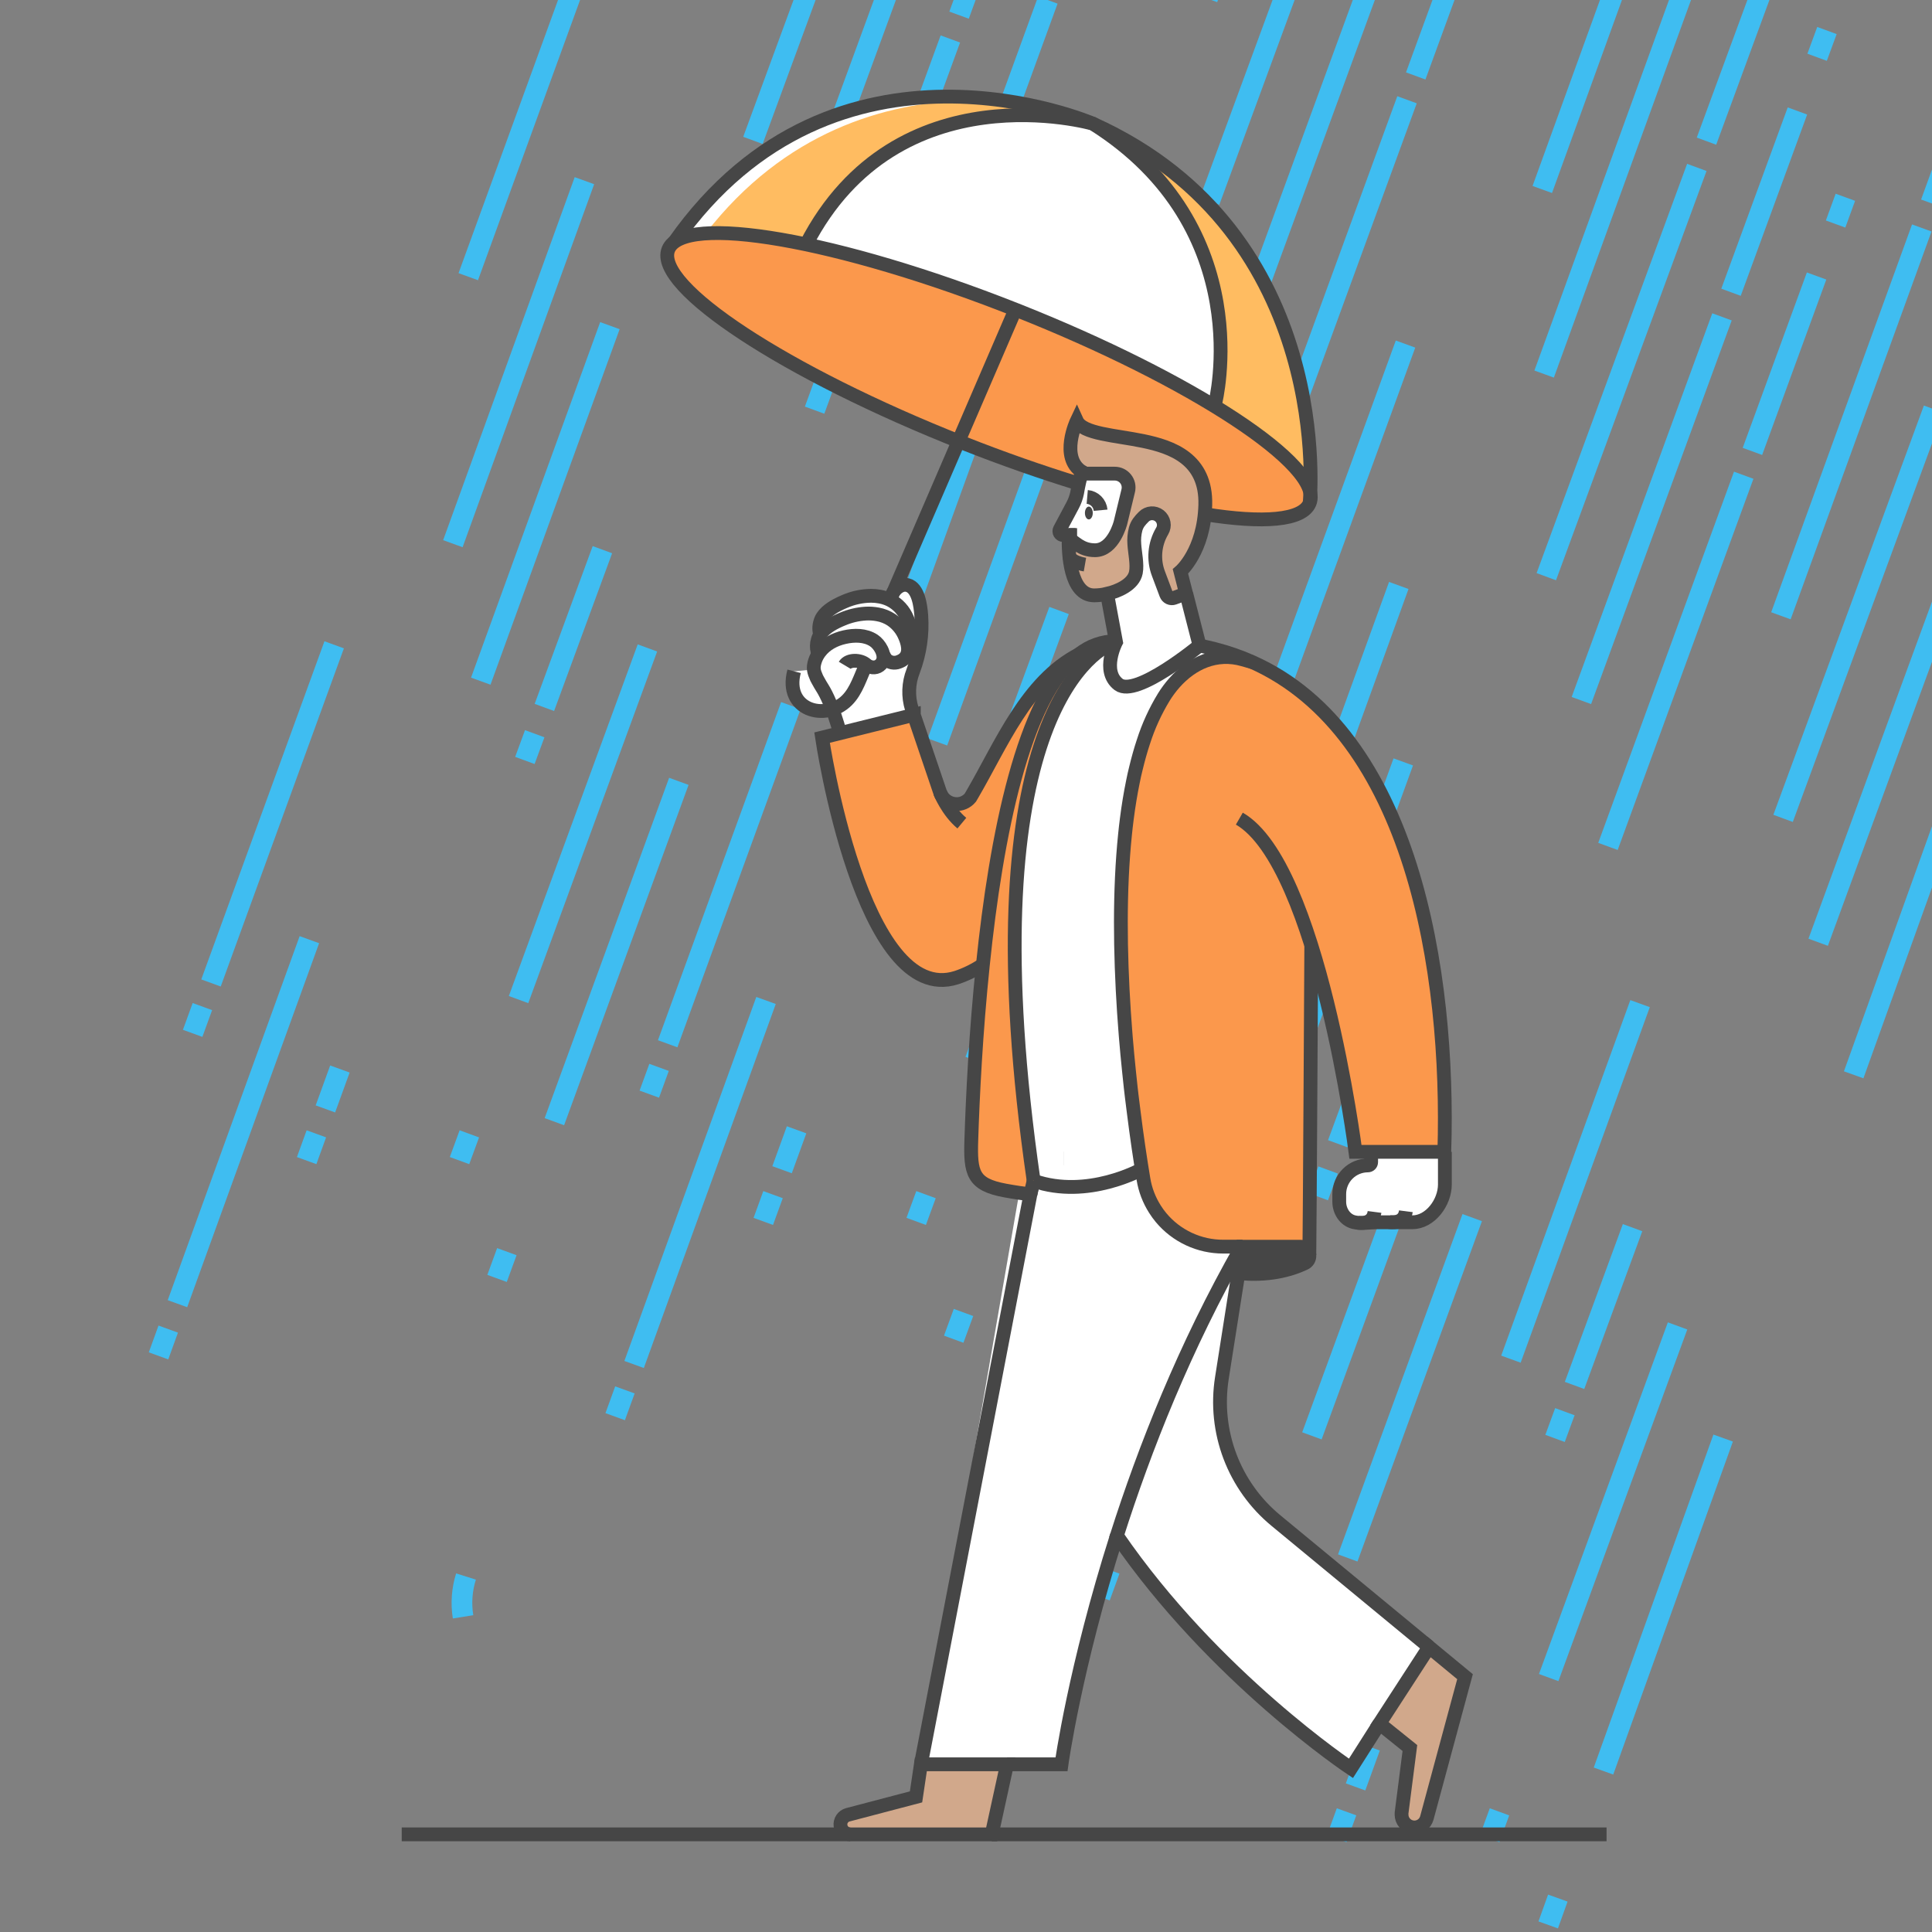 <svg width="140" height="140" viewBox="0 0 140 140" fill="none" xmlns="http://www.w3.org/2000/svg">
<rect x="0" y="0" width="140" height="140" fill="#808080" stroke="none"/>
<g clip-path="url(#clip0)">
<path d="M133.723 14.295L133.014 16.234" stroke="#3FBDF1" stroke-width="1.5" stroke-miterlimit="10"/>
<path d="M131.637 20L126.987 32.711" stroke="#3FBDF1" stroke-width="1.5" stroke-miterlimit="10" stroke-dasharray="26.26 28.64 28.64 26.26"/>
<path d="M126.356 34.437L94.849 120.589" stroke="#3FBDF1" stroke-width="1.5" stroke-miterlimit="10" stroke-dasharray="28.64 28.64 26.26 28.64 28.64 26.26"/>
<path d="M94.218 122.315L93.509 124.254" stroke="#3FBDF1" stroke-width="1.5" stroke-miterlimit="10"/>
<path d="M132.387 2.212L131.675 4.15" stroke="#3FBDF1" stroke-width="1.5" stroke-miterlimit="10"/>
<path d="M130.249 8.042L125.436 21.178" stroke="#3FBDF1" stroke-width="1.5" stroke-miterlimit="10" stroke-dasharray="27.14 29.61 29.61 27.14"/>
<path d="M124.782 22.961L92.154 111.993" stroke="#3FBDF1" stroke-width="1.5" stroke-miterlimit="10" stroke-dasharray="29.61 29.61 27.14 29.61 29.61 27.14"/>
<path d="M91.5 113.778L90.79 115.716" stroke="#3FBDF1" stroke-width="1.5" stroke-miterlimit="10"/>
<path d="M128.811 -3.783L123.658 10.229" stroke="#3FBDF1" stroke-width="1.5" stroke-miterlimit="10" stroke-dasharray="28.96 31.6 31.6 28.96"/>
<path d="M122.958 12.131L96.939 82.879" stroke="#3FBDF1" stroke-width="1.5" stroke-miterlimit="10" stroke-dasharray="31.6 31.6 28.96 31.6 31.6 28.96"/>
<path d="M96.239 84.781L95.526 86.719" stroke="#3FBDF1" stroke-width="1.5" stroke-miterlimit="10"/>
<path d="M122.101 -0.997L81.07 111.972" stroke="#3FBDF1" stroke-width="1.5" stroke-miterlimit="10" stroke-dasharray="29.9 29.9 27.41 29.9 29.9 27.41"/>
<path d="M80.415 113.775L79.71 115.716" stroke="#3FBDF1" stroke-width="1.5" stroke-miterlimit="10"/>
<path d="M143.783 51.563L113.494 135.854" stroke="#3FBDF1" stroke-width="1.5" stroke-miterlimit="10" stroke-dasharray="27.97 27.97 25.64 27.97 27.97 25.64"/>
<path d="M112.886 137.543L112.189 139.486" stroke="#3FBDF1" stroke-width="1.5" stroke-miterlimit="10"/>
<path d="M141.941 40.477L109.312 129.508" stroke="#3FBDF1" stroke-width="1.5" stroke-miterlimit="10" stroke-dasharray="29.61 29.61 27.14 29.61 29.61 27.14"/>
<path d="M108.659 131.292L107.949 133.231" stroke="#3FBDF1" stroke-width="1.5" stroke-miterlimit="10"/>
<path d="M140.116 29.645L114.097 100.394" stroke="#3FBDF1" stroke-width="1.5" stroke-miterlimit="10" stroke-dasharray="31.6 31.6 28.96 31.6 31.6 28.96"/>
<path d="M113.397 102.296L112.685 104.234" stroke="#3FBDF1" stroke-width="1.5" stroke-miterlimit="10"/>
<path d="M144.739 1.434L139.915 14.715" stroke="#3FBDF1" stroke-width="1.5" stroke-miterlimit="10" stroke-dasharray="27.41 29.9 29.9 27.41"/>
<path d="M139.259 16.519L98.23 129.487" stroke="#3FBDF1" stroke-width="1.5" stroke-miterlimit="10" stroke-dasharray="29.9 29.9 27.41 29.9 29.9 27.41"/>
<path d="M97.575 131.291L96.869 133.231" stroke="#3FBDF1" stroke-width="1.5" stroke-miterlimit="10"/>
<path d="M122.158 -14.963L71.87 123.802" stroke="#3FBDF1" stroke-width="1.5" stroke-miterlimit="10" stroke-dasharray="30.52 30.52 27.98 30.52 30.52 27.98"/>
<path d="M71.203 125.643L70.5 127.585" stroke="#3FBDF1" stroke-width="1.5" stroke-miterlimit="10"/>
<path d="M121.282 -28.419L74.302 100.562" stroke="#3FBDF1" stroke-width="1.5" stroke-miterlimit="10" stroke-dasharray="28.39 28.39 26.02 28.39 28.39 26.02"/>
<path d="M73.678 102.273L72.972 104.213" stroke="#3FBDF1" stroke-width="1.5" stroke-miterlimit="10"/>
<path d="M107.237 -7.208L102.589 5.503" stroke="#3FBDF1" stroke-width="1.5" stroke-miterlimit="10" stroke-dasharray="26.26 28.64 28.64 26.26"/>
<path d="M101.958 7.229L70.451 93.38" stroke="#3FBDF1" stroke-width="1.5" stroke-miterlimit="10" stroke-dasharray="28.64 28.64 26.26 28.64 28.64 26.26"/>
<path d="M69.819 95.106L69.11 97.045" stroke="#3FBDF1" stroke-width="1.5" stroke-miterlimit="10"/>
<path d="M100.383 -4.246L67.756 84.785" stroke="#3FBDF1" stroke-width="1.5" stroke-miterlimit="10" stroke-dasharray="29.61 29.61 27.14 29.61 29.61 27.14"/>
<path d="M67.102 86.569L66.391 88.508" stroke="#3FBDF1" stroke-width="1.5" stroke-miterlimit="10"/>
<path d="M98.559 -15.078L72.54 55.669" stroke="#3FBDF1" stroke-width="1.5" stroke-miterlimit="10" stroke-dasharray="31.6 31.6 28.96 31.6 31.6 28.96"/>
<path d="M71.84 57.572L71.127 59.511" stroke="#3FBDF1" stroke-width="1.5" stroke-miterlimit="10"/>
<path d="M97.704 -28.204L56.672 84.763" stroke="#3FBDF1" stroke-width="1.5" stroke-miterlimit="10" stroke-dasharray="29.9 29.9 27.41 29.9 29.9 27.41"/>
<path d="M56.017 86.568L55.311 88.508" stroke="#3FBDF1" stroke-width="1.5" stroke-miterlimit="10"/>
<path d="M96.239 -39.89L45.95 98.876" stroke="#3FBDF1" stroke-width="1.5" stroke-miterlimit="10" stroke-dasharray="30.52 30.52 27.98 30.52 30.52 27.98"/>
<path d="M45.283 100.717L44.579 102.658" stroke="#3FBDF1" stroke-width="1.5" stroke-miterlimit="10"/>
<path d="M95.363 -53.344L48.382 75.635" stroke="#3FBDF1" stroke-width="1.5" stroke-miterlimit="10" stroke-dasharray="28.39 28.39 26.02 28.39 28.39 26.02"/>
<path d="M47.758 77.347L47.051 79.286" stroke="#3FBDF1" stroke-width="1.5" stroke-miterlimit="10"/>
<path d="M74.145 -11.613L69.497 1.098" stroke="#3FBDF1" stroke-width="1.5" stroke-miterlimit="10" stroke-dasharray="26.26 28.64 28.64 26.26"/>
<path d="M68.866 2.824L37.359 88.974" stroke="#3FBDF1" stroke-width="1.5" stroke-miterlimit="10" stroke-dasharray="28.64 28.64 26.26 28.64 28.64 26.26"/>
<path d="M36.728 90.7L36.019 92.639" stroke="#3FBDF1" stroke-width="1.5" stroke-miterlimit="10"/>
<path d="M67.293 -8.652L34.664 80.38" stroke="#3FBDF1" stroke-width="1.5" stroke-miterlimit="10" stroke-dasharray="29.61 29.61 27.14 29.61 29.61 27.14"/>
<path d="M34.01 82.163L33.299 84.102" stroke="#3FBDF1" stroke-width="1.5" stroke-miterlimit="10"/>
<path d="M65.468 -19.484L39.448 51.264" stroke="#3FBDF1" stroke-width="1.5" stroke-miterlimit="10" stroke-dasharray="31.6 31.6 28.96 31.6 31.6 28.96"/>
<path d="M38.748 53.168L38.035 55.105" stroke="#3FBDF1" stroke-width="1.5" stroke-miterlimit="10"/>
<path d="M64.611 -32.61L23.58 80.357" stroke="#3FBDF1" stroke-width="1.5" stroke-miterlimit="10" stroke-dasharray="29.9 29.9 27.41 29.9 29.9 27.41"/>
<path d="M22.925 82.162L22.221 84.102" stroke="#3FBDF1" stroke-width="1.5" stroke-miterlimit="10"/>
<path d="M63.147 -44.296L12.859 94.47" stroke="#3FBDF1" stroke-width="1.5" stroke-miterlimit="10" stroke-dasharray="30.52 30.52 27.98 30.52 30.52 27.98"/>
<path d="M12.191 96.311L11.487 98.252" stroke="#3FBDF1" stroke-width="1.5" stroke-miterlimit="10"/>
<path d="M62.271 -57.75L15.29 71.229" stroke="#3FBDF1" stroke-width="1.5" stroke-miterlimit="10" stroke-dasharray="28.39 28.39 26.02 28.39 28.39 26.02"/>
<path d="M14.666 72.941L13.96 74.88" stroke="#3FBDF1" stroke-width="1.5" stroke-miterlimit="10"/>
<path d="M33.555 117.162C33.398 116.185 33.471 115.184 33.768 114.24" stroke="#3FBDF1" stroke-width="1.5" stroke-miterlimit="10"/>
<path d="M103.494 119.35L91.112 108.874L88.978 105.364L88.404 101.952L89.012 96.88L89.74 92.26C91.459 92.313 93.52 92 94.457 91.56C94.571 91.511 94.667 91.429 94.732 91.323C94.797 91.218 94.828 91.094 94.821 90.971V90.933C94.829 90.39 94.851 86.65 94.878 82.375C94.878 81.717 94.878 81.043 94.889 80.374C94.889 80.203 94.889 80.032 94.889 79.864C94.889 79.696 94.889 79.526 94.889 79.355V78.834C94.889 78.499 94.889 78.165 94.889 77.833C94.889 77.666 94.889 77.498 94.889 77.332C94.907 73.65 94.927 70.332 94.934 69.048V68.519V68.492C94.998 68.705 95.063 68.912 95.129 69.131C95.131 69.141 95.135 69.151 95.14 69.161C95.2 69.363 95.262 69.573 95.322 69.777C95.323 69.789 95.325 69.801 95.33 69.812C95.516 70.459 95.694 71.113 95.862 71.763C95.862 71.775 95.869 71.789 95.873 71.802C95.927 72.006 95.977 72.208 96.026 72.409C96.026 72.425 96.037 72.44 96.041 72.46C96.201 73.102 96.349 73.741 96.494 74.368C96.494 74.388 96.501 74.403 96.505 74.421C96.547 74.609 96.589 74.798 96.627 74.981C96.635 75.008 96.638 75.03 96.646 75.057C96.786 75.666 96.901 76.259 97.014 76.833C97.023 76.864 97.026 76.894 97.034 76.924C97.065 77.081 97.094 77.237 97.125 77.389C97.132 77.427 97.14 77.465 97.147 77.503C97.178 77.662 97.209 77.819 97.236 77.974C97.236 77.994 97.236 78.016 97.247 78.035C97.28 78.214 97.315 78.393 97.349 78.568V78.579C97.38 78.739 97.406 78.898 97.437 79.055C97.444 79.1 97.453 79.142 97.46 79.195C97.479 79.313 97.502 79.426 97.521 79.541C97.521 79.587 97.535 79.636 97.544 79.681C97.566 79.796 97.586 79.906 97.604 80.017C97.608 80.055 97.615 80.093 97.623 80.13C97.646 80.27 97.67 80.41 97.692 80.55C97.692 80.585 97.703 80.615 97.707 80.65C97.726 80.752 97.741 80.851 97.756 80.947C97.763 81.003 97.776 81.056 97.783 81.11C97.79 81.165 97.805 81.25 97.814 81.308C97.822 81.365 97.832 81.43 97.845 81.49C97.857 81.55 97.859 81.585 97.867 81.63C97.874 81.696 97.884 81.762 97.898 81.827C97.898 81.847 97.898 81.865 97.898 81.885C97.924 82.048 97.947 82.204 97.966 82.348C97.966 82.348 97.966 82.348 97.966 82.356C97.978 82.428 97.985 82.496 97.996 82.565C97.996 82.576 97.996 82.585 97.996 82.596C98.08 83.163 98.118 83.482 98.118 83.482H99.263V83.847C99.262 83.91 99.236 83.97 99.192 84.014C99.147 84.058 99.086 84.083 99.023 84.083C98.472 84.083 97.944 84.303 97.554 84.693C97.165 85.083 96.946 85.612 96.946 86.163V86.723C96.946 87.377 97.345 88.039 98.003 88.194C98.108 88.22 98.215 88.237 98.323 88.245C98.406 88.255 98.49 88.259 98.574 88.256C98.955 88.256 99.334 88.21 99.711 88.21C100.087 88.21 100.43 88.21 100.792 88.21H102.241C103.541 88.21 104.598 86.772 104.598 85.467V83.094H104.57C104.587 82.428 104.598 81.756 104.598 81.07C104.598 68.355 101.51 52.851 90.656 47.988H90.643H90.636C89.774 47.598 88.882 47.281 87.968 47.04C87.602 46.945 87.23 46.858 86.848 46.782L85.884 43.016H85.893L85.485 41.423C85.485 41.423 86.957 40.149 87.238 37.274C89.618 37.653 91.578 37.752 92.905 37.535C93.036 37.517 93.166 37.492 93.295 37.46H93.328C94.128 37.269 94.648 36.939 94.835 36.46C94.915 36.232 94.93 35.985 94.875 35.749C94.875 35.676 94.884 35.609 94.888 35.524C94.907 35.587 94.924 35.653 94.937 35.718C95.089 32.085 94.835 16.038 79.174 8.978L79.314 9.069L79.128 8.96L79.024 8.918L79.177 8.956C79.131 8.938 78.884 8.842 78.462 8.701C75.04 7.463 59.193 2.744 48.801 17.539H48.81C48.615 17.674 48.462 17.862 48.369 18.08C48.355 18.122 48.343 18.165 48.334 18.208C48.32 18.251 48.309 18.295 48.3 18.339C48.3 18.372 48.3 18.41 48.3 18.448C48.3 18.486 48.293 18.558 48.3 18.62C48.3 18.649 48.315 18.689 48.32 18.722C48.325 18.788 48.337 18.853 48.353 18.917C48.362 18.95 48.377 18.981 48.388 19.015C48.409 19.09 48.434 19.164 48.464 19.236C48.475 19.265 48.495 19.3 48.51 19.331C48.546 19.413 48.587 19.493 48.632 19.571C48.647 19.601 48.67 19.631 48.688 19.666C48.738 19.75 48.791 19.832 48.852 19.923C48.871 19.954 48.898 19.985 48.92 20.016C48.985 20.109 49.053 20.2 49.126 20.289L49.21 20.384C49.286 20.479 49.365 20.574 49.456 20.674C49.483 20.703 49.518 20.738 49.545 20.769C49.64 20.867 49.731 20.966 49.833 21.069L49.928 21.16C50.039 21.267 50.145 21.374 50.263 21.48C50.298 21.51 50.331 21.54 50.366 21.567C50.488 21.678 50.609 21.791 50.743 21.902C50.777 21.932 50.814 21.963 50.852 21.993C50.985 22.107 51.122 22.221 51.272 22.336C51.311 22.366 51.353 22.396 51.391 22.427C51.54 22.544 51.688 22.663 51.848 22.781C51.885 22.812 51.927 22.841 51.965 22.872C52.129 22.989 52.293 23.111 52.459 23.237L52.592 23.328C52.763 23.45 52.938 23.572 53.122 23.698C53.166 23.732 53.213 23.763 53.262 23.792C53.448 23.918 53.635 24.043 53.822 24.168C53.871 24.199 53.92 24.234 53.97 24.263C54.163 24.389 54.358 24.518 54.564 24.648L54.723 24.746C54.925 24.872 55.129 25.001 55.342 25.131C55.397 25.165 55.453 25.196 55.51 25.229C55.723 25.36 55.94 25.488 56.161 25.619C56.221 25.652 56.283 25.69 56.339 25.725C56.564 25.854 56.784 25.983 57.016 26.113C57.077 26.151 57.145 26.184 57.21 26.223C57.438 26.352 57.666 26.478 57.903 26.607C57.974 26.649 58.043 26.687 58.12 26.725C58.352 26.855 58.587 26.979 58.82 27.11C58.892 27.147 58.968 27.185 59.044 27.227C59.284 27.352 59.527 27.482 59.774 27.611C59.854 27.649 59.93 27.691 60.01 27.728C60.257 27.854 60.508 27.983 60.76 28.109C60.847 28.155 60.935 28.197 61.018 28.238C61.27 28.364 61.52 28.486 61.775 28.612C61.866 28.657 61.961 28.703 62.055 28.745C62.31 28.869 62.565 28.991 62.824 29.113C62.919 29.159 63.022 29.205 63.12 29.253C63.375 29.375 63.63 29.492 63.893 29.614C64 29.665 64.106 29.709 64.212 29.754C64.471 29.873 64.726 29.991 64.988 30.104C65.099 30.155 65.212 30.208 65.327 30.257L66.107 30.6C66.228 30.649 66.346 30.702 66.468 30.751C66.727 30.866 66.989 30.976 67.252 31.086C67.376 31.139 67.502 31.189 67.624 31.242C67.886 31.353 68.152 31.462 68.419 31.569C68.548 31.622 68.681 31.675 68.81 31.73C69.009 31.809 69.206 31.892 69.408 31.972C69.408 31.972 75.064 34.479 78.088 35.038L78.13 35.049C78.084 35.266 78.042 35.487 78 35.707C77.937 36.023 77.828 36.328 77.676 36.613L76.741 38.363C76.72 38.405 76.71 38.452 76.711 38.499C76.713 38.546 76.727 38.592 76.751 38.633C76.775 38.673 76.809 38.707 76.85 38.731C76.891 38.755 76.937 38.768 76.985 38.769H77.388C77.388 38.8 77.388 38.83 77.388 38.861V39.028C77.38 39.465 77.398 39.902 77.441 40.337C77.442 40.343 77.444 40.348 77.448 40.352C77.574 41.553 77.951 42.896 78.959 43.109C78.988 43.109 79.023 43.109 79.057 43.117C79.121 43.13 79.186 43.138 79.251 43.14C79.251 43.14 79.251 43.14 79.26 43.14C79.565 43.136 79.87 43.101 80.168 43.033L80.804 46.46L80.815 46.514V46.529H80.807V46.514C80.799 46.515 80.791 46.517 80.784 46.521L80.795 46.46C79.831 46.462 78.896 46.792 78.144 47.396C74.344 49.365 72.507 53.942 70.423 57.52C70.365 57.611 70.312 57.702 70.263 57.8C70.136 57.96 69.971 58.085 69.783 58.164C69.595 58.244 69.39 58.275 69.187 58.256C68.984 58.237 68.789 58.167 68.62 58.054C68.45 57.94 68.312 57.786 68.216 57.606C68.209 57.606 68.209 57.599 68.209 57.59C68.181 57.541 68.167 57.504 68.152 57.473C68.141 57.457 68.133 57.439 68.128 57.42L66.22 51.81C66.22 51.81 66.22 51.81 66.22 51.799L66.164 51.81C66.164 51.81 66.164 51.81 66.164 51.799L65.836 50.217C65.833 49.678 65.927 49.142 66.116 48.637C66.607 47.343 66.808 45.958 66.706 44.577C66.657 43.908 66.504 42.599 65.713 42.398C65.272 42.284 64.847 42.63 64.641 42.995C64.556 43.145 64.491 43.305 64.448 43.471C64.22 43.359 63.978 43.279 63.728 43.232C63.511 43.191 63.291 43.171 63.07 43.172C62.417 43.18 61.772 43.317 61.172 43.575C60.997 43.646 60.803 43.735 60.612 43.837C60.078 44.117 59.538 44.526 59.394 45.077C59.299 45.369 59.299 45.683 59.394 45.975C59.314 46.093 59.254 46.224 59.219 46.362C59.134 46.633 59.127 46.921 59.196 47.195L59.254 47.39H59.261C59.155 47.553 59.07 47.73 59.01 47.915C58.94 48.105 58.913 48.309 58.933 48.511L57.499 48.651C56.906 50.907 58.72 51.895 60.273 51.39C60.448 51.855 60.638 52.424 60.833 53.129L59.5 53.456C59.5 53.456 62.122 71.277 68.32 71.018C68.659 71.01 68.995 70.953 69.317 70.847C69.969 70.629 70.59 70.326 71.162 69.945C70.648 74.845 70.424 79.485 70.329 82.622C70.253 85.002 70.431 85.842 72.775 86.274C73.156 86.342 73.52 86.402 73.854 86.453V86.444C74.064 86.475 74.262 86.502 74.441 86.524C74.262 86.506 74.064 86.484 73.854 86.453L66.667 127.847L66.317 130.208L61.373 131.509C61.204 131.553 61.057 131.658 60.96 131.803C60.862 131.948 60.821 132.123 60.843 132.297C60.865 132.47 60.95 132.629 61.081 132.745C61.212 132.86 61.38 132.924 61.555 132.924H71.802L72.909 127.847H76.86C76.86 127.847 77.822 120.847 80.872 111.279C87.902 121.533 97.832 128.143 97.832 128.143L99.898 124.895L102.115 126.668L101.511 131.376C101.504 131.416 101.502 131.457 101.503 131.498C101.503 131.62 101.527 131.741 101.574 131.854C101.621 131.967 101.69 132.069 101.776 132.155C101.863 132.241 101.966 132.31 102.079 132.356C102.192 132.403 102.313 132.426 102.435 132.426C102.639 132.426 102.838 132.359 103 132.235C103.163 132.111 103.28 131.937 103.334 131.74L106.102 121.502L103.494 119.35Z" fill="white"/>
<path d="M78.26 47.403C74.214 50.494 72.24 60.68 71.29 69.901C70.698 70.3 70.054 70.616 69.376 70.84C62.509 73.056 59.629 53.451 59.629 53.451L60.935 53.124L66.273 51.8C66.273 51.8 66.273 51.8 66.273 51.81L68.18 57.415C68.185 57.434 68.192 57.452 68.201 57.469C68.215 57.499 68.232 57.539 68.257 57.586C68.259 57.593 68.262 57.599 68.267 57.604C68.369 57.786 68.513 57.939 68.687 58.052C68.861 58.165 69.06 58.234 69.267 58.253C69.474 58.272 69.682 58.24 69.874 58.16C70.065 58.08 70.235 57.955 70.367 57.795C70.419 57.705 70.471 57.614 70.527 57.525C72.62 53.949 74.457 49.375 78.26 47.403Z" fill="#FB984C"/>
<path d="M104.664 83.471H98.224C98.224 83.471 97.192 75.389 95.022 68.491C95.022 68.817 94.908 89.631 94.882 90.924V90.976C94.882 90.935 94.879 90.895 94.871 90.854C94.865 90.818 94.854 90.781 94.841 90.747C94.841 90.747 94.841 90.747 94.841 90.74C94.827 90.701 94.808 90.665 94.784 90.632C94.764 90.597 94.74 90.565 94.712 90.535C94.699 90.519 94.684 90.504 94.667 90.493C94.638 90.466 94.607 90.441 94.573 90.42C94.473 90.364 94.36 90.335 94.246 90.336H88.645C87.787 90.338 86.939 90.15 86.161 89.787C85.384 89.424 84.695 88.895 84.144 88.236C83.982 88.04 83.832 87.834 83.697 87.618C83.511 87.33 83.353 87.025 83.225 86.708C83.056 86.303 82.935 85.88 82.864 85.448C82.624 84.01 82.376 82.333 82.148 80.492C82.103 80.123 82.057 79.748 82.008 79.372C81.987 79.18 81.966 78.989 81.942 78.798C81.9 78.408 81.858 78.021 81.818 77.624C81.777 77.228 81.738 76.829 81.699 76.422C81.659 76.014 81.626 75.61 81.591 75.2C81.574 74.991 81.56 74.78 81.543 74.578C81.511 74.165 81.48 73.745 81.452 73.325C81.172 69.049 81.112 64.527 81.532 60.456C81.57 60.081 81.612 59.71 81.661 59.336C81.778 58.415 81.924 57.523 82.099 56.669C82.168 56.325 82.239 55.992 82.325 55.661C82.484 54.998 82.66 54.366 82.862 53.759C83.224 52.625 83.718 51.539 84.335 50.522C84.563 50.154 84.822 49.807 85.109 49.483C86.394 48.034 88.153 47.236 90.083 47.792L90.74 47.979C102.302 53.147 105.063 70.37 104.664 83.471Z" fill="#FB984C"/>
<path d="M106.165 121.498L103.396 131.74C103.337 131.958 103.201 132.147 103.013 132.272C102.826 132.397 102.599 132.45 102.375 132.42C102.152 132.391 101.946 132.281 101.797 132.112C101.649 131.943 101.566 131.725 101.566 131.499C101.562 131.459 101.562 131.419 101.566 131.379L102.171 126.669L99.96 124.894L103.554 119.349L106.165 121.498Z" fill="#D1A88B"/>
<path d="M95.01 35.7C94.946 35.425 94.84 35.162 94.696 34.919L94.602 34.77C94.565 34.71 94.527 34.651 94.485 34.59C94.443 34.528 94.408 34.485 94.367 34.43C94.327 34.376 94.28 34.311 94.227 34.252C94.174 34.194 94.133 34.135 94.087 34.075C94.041 34.014 93.982 33.954 93.926 33.891C93.87 33.828 93.816 33.769 93.757 33.708C93.698 33.646 93.639 33.582 93.576 33.52C93.513 33.459 93.452 33.391 93.384 33.328L93.18 33.134C93.111 33.068 93.04 33.002 92.964 32.936L92.739 32.735C92.662 32.669 92.582 32.603 92.502 32.533C92.423 32.463 92.347 32.404 92.267 32.336C92.228 32.308 92.194 32.276 92.152 32.245C92.073 32.179 91.986 32.105 91.899 32.043C90.701 31.117 89.451 30.262 88.154 29.48C88.574 27.275 90.148 15.813 79.25 8.957C94.905 16.023 95.162 32.073 95.01 35.7Z" fill="#FFBC61"/>
<path d="M72.972 127.847L71.863 132.924H61.618C61.428 132.923 61.245 132.847 61.11 132.712C60.976 132.578 60.9 132.395 60.898 132.205C60.898 132.045 60.951 131.89 61.049 131.763C61.146 131.636 61.283 131.545 61.437 131.505L66.382 130.206L66.734 127.844L72.972 127.847Z" fill="#D1A88B"/>
<path d="M79.24 8.96C77.85 8.61 76.425 8.411 74.992 8.366C70.339 8.186 62.976 9.346 58.652 17.396C58.593 17.5 58.541 17.605 58.485 17.709C56.679 17.308 54.846 17.042 53.001 16.913C53.001 16.913 53.001 16.913 52.991 16.913C52.372 16.877 51.751 16.877 51.132 16.913C56.872 9.519 64.142 7.445 70.078 7.262H70.092C72.619 7.342 75.126 7.728 77.56 8.41C78.129 8.564 78.69 8.747 79.24 8.96Z" fill="#FFBC61"/>
<path d="M74.963 85.554V85.568L74.734 86.541C74.251 86.503 73.594 86.401 72.897 86.273C70.552 85.853 70.377 84.998 70.451 82.62C70.549 79.477 70.774 74.826 71.291 69.901C72.24 60.68 74.21 50.494 78.26 47.403C78.934 47.051 79.653 46.792 80.397 46.635C80.528 46.607 80.667 46.579 80.802 46.558C78.941 47.18 70.28 53.13 74.963 85.554Z" fill="#FB984C"/>
<path d="M85.555 41.41L85.96 43.005L85.081 43.328C84.972 43.367 84.853 43.362 84.748 43.313C84.643 43.264 84.562 43.176 84.521 43.068L83.961 41.578C83.77 41.078 83.695 40.542 83.74 40.009C83.785 39.475 83.95 38.959 84.222 38.498C84.223 38.493 84.225 38.489 84.229 38.484C84.334 38.306 84.37 38.096 84.332 37.892C84.293 37.689 84.181 37.506 84.018 37.379C83.854 37.252 83.65 37.189 83.444 37.201C83.237 37.213 83.042 37.3 82.894 37.446C82.615 37.726 82.413 37.957 82.305 38.342C82.211 38.701 82.179 39.074 82.211 39.443C82.245 40.037 82.441 40.897 82.322 41.49C82.148 42.368 81.013 42.855 80.234 43.03C79.933 43.099 79.624 43.135 79.315 43.138C77.617 43.152 77.429 40.296 77.453 39.028C77.884 39.219 78.325 39.868 79.367 39.868C80.713 39.868 81.215 37.864 81.215 37.864L81.76 35.56C81.795 35.412 81.796 35.259 81.763 35.111C81.73 34.963 81.664 34.824 81.57 34.705C81.475 34.587 81.356 34.491 81.219 34.425C81.082 34.359 80.932 34.326 80.781 34.326H78.653C78.57 34.286 78.489 34.239 78.413 34.186C76.785 33.135 78.038 30.495 78.038 30.495C78.465 31.44 80.827 31.538 82.859 31.96C84.892 32.383 87.443 33.236 87.349 36.59C87.255 39.945 85.555 41.41 85.555 41.41Z" fill="#D1A88B"/>
<path d="M95.02 68.488C95.02 68.814 94.905 89.628 94.88 90.922" stroke="#464646" stroke-miterlimit="10"/>
<path d="M104.701 83.471V85.831C104.701 87.135 103.644 88.571 102.34 88.571H99.812C99.252 88.571 98.662 88.691 98.105 88.56C97.449 88.403 97.047 87.741 97.047 87.085V86.525C97.048 85.976 97.267 85.449 97.655 85.06C98.044 84.671 98.57 84.452 99.12 84.451C99.151 84.451 99.183 84.445 99.211 84.433C99.24 84.421 99.266 84.403 99.288 84.381C99.311 84.359 99.328 84.333 99.34 84.304C99.352 84.275 99.358 84.244 99.358 84.213V83.471" stroke="#464646" stroke-miterlimit="10"/>
<path d="M78.4 34.187C76.771 33.135 78.025 30.495 78.025 30.495C78.445 31.44 80.814 31.538 82.845 31.961C84.877 32.383 87.43 33.236 87.336 36.59C87.329 36.823 87.315 37.045 87.294 37.261C91.542 37.941 94.397 37.723 94.901 36.445C94.901 36.445 94.929 36.18 94.945 35.704C94.882 35.429 94.776 35.166 94.633 34.923C94.601 34.875 94.57 34.826 94.539 34.775C94.509 34.723 94.462 34.656 94.42 34.594C94.378 34.532 94.345 34.489 94.303 34.434C94.261 34.38 94.216 34.315 94.163 34.257C94.11 34.198 94.069 34.139 94.023 34.079L93.863 33.895C93.811 33.837 93.753 33.774 93.692 33.712C93.632 33.65 93.575 33.586 93.512 33.524C93.449 33.463 93.387 33.396 93.321 33.333L93.117 33.138C93.047 33.072 92.977 33.006 92.901 32.941C92.826 32.875 92.752 32.809 92.676 32.739C92.6 32.669 92.519 32.607 92.439 32.537C92.36 32.467 92.283 32.409 92.203 32.34C92.165 32.312 92.13 32.28 92.088 32.249C92.008 32.183 91.921 32.109 91.835 32.047C90.637 31.122 89.387 30.266 88.091 29.484C86.271 28.364 84.142 27.206 81.791 26.053C81.636 25.973 81.476 25.897 81.319 25.82C81.162 25.743 81 25.665 80.84 25.591C80.681 25.516 80.52 25.435 80.357 25.362C78.241 24.36 75.966 23.38 73.576 22.434C67.988 20.226 62.698 18.61 58.419 17.707C53.487 16.668 49.9 16.587 48.747 17.641C48.747 17.641 48.747 17.641 48.74 17.641C48.636 17.781 48.535 17.93 48.43 18.075C47.386 20.719 56.777 26.915 69.46 31.968C69.46 31.968 75.117 34.475 78.14 35.035C78.754 35.155 77.94 34.16 78.4 34.187Z" fill="#FB984C"/>
<path d="M98.39 88.603C98.39 88.603 99.475 88.815 99.604 87.822" stroke="#464646" stroke-miterlimit="10"/>
<path d="M100.66 88.553C100.66 88.553 101.746 88.766 101.875 87.773" stroke="#464646" stroke-miterlimit="10"/>
<path d="M74.672 86.54L74.904 85.552" stroke="#464646" stroke-miterlimit="10"/>
<path d="M72.972 127.847H76.92C76.92 127.847 77.882 120.847 80.933 111.276" stroke="#464646" stroke-miterlimit="10"/>
<path d="M77.084 83.943H77.087" stroke="#464646" stroke-miterlimit="10"/>
<path d="M106.161 121.498L103.393 131.74C103.333 131.957 103.197 132.145 103.009 132.269C102.822 132.394 102.595 132.446 102.372 132.417C102.149 132.387 101.944 132.278 101.795 132.11C101.646 131.941 101.563 131.724 101.562 131.499C101.558 131.459 101.558 131.419 101.562 131.379L102.166 126.669L99.96 124.894L103.558 119.349L106.161 121.498Z" stroke="#464646" stroke-miterlimit="10"/>
<path d="M89.74 92.247L88.542 99.863C88.241 101.774 88.444 103.731 89.129 105.54C89.815 107.349 90.96 108.948 92.452 110.18L103.555 119.343" stroke="#464646" stroke-miterlimit="10"/>
<path d="M99.96 124.894L97.894 128.142C97.894 128.142 87.962 121.533 80.933 111.276C82.936 104.986 85.847 97.586 89.98 90.336" stroke="#464646" stroke-miterlimit="10"/>
<path d="M72.972 127.847L71.863 132.924H61.618C61.444 132.923 61.275 132.859 61.145 132.744C61.014 132.629 60.93 132.47 60.907 132.297C60.885 132.124 60.925 131.949 61.022 131.804C61.119 131.659 61.265 131.553 61.433 131.508L66.379 130.208L66.731 127.847H72.972Z" stroke="#464646" stroke-miterlimit="10"/>
<path d="M71.225 69.901C70.634 70.3 69.991 70.616 69.314 70.84C62.454 73.056 59.569 53.451 59.569 53.451L66.22 51.8C66.22 51.8 66.22 51.8 66.22 51.81L68.124 57.42L68.162 57.513L68.2 57.596C68.204 57.602 68.208 57.608 68.211 57.614C68.312 57.796 68.456 57.95 68.63 58.063C68.804 58.176 69.004 58.245 69.21 58.264C69.417 58.282 69.626 58.251 69.817 58.17C70.009 58.09 70.178 57.965 70.311 57.805C70.362 57.715 70.416 57.624 70.47 57.534C72.558 53.953 74.39 49.379 78.195 47.407C78.195 47.407 78.195 47.407 78.203 47.407C78.876 47.055 79.594 46.797 80.338 46.64C80.469 46.612 80.609 46.584 80.743 46.564C80.743 46.564 80.743 46.564 80.755 46.564L80.865 46.543" stroke="#464646" stroke-miterlimit="10"/>
<path d="M86.916 46.777C87.291 46.854 87.662 46.94 88.036 47.034C88.963 47.27 89.868 47.585 90.742 47.975C102.3 53.142 105.061 70.365 104.662 83.466H98.222C98.222 83.466 95.562 62.646 89.807 59.321" stroke="#464646" stroke-miterlimit="10"/>
<path d="M74.9 85.554C70.217 53.129 78.879 47.18 80.744 46.556C80.744 46.556 80.744 46.556 80.755 46.556L80.863 46.52" stroke="#464646" stroke-miterlimit="10"/>
<path d="M80.851 46.465C79.888 46.467 78.954 46.796 78.202 47.398C78.202 47.398 78.202 47.398 78.195 47.398C74.148 50.49 72.175 60.676 71.225 69.896C70.71 74.822 70.486 79.471 70.385 82.615C70.309 84.995 70.487 85.835 72.829 86.268C73.529 86.395 74.184 86.498 74.669 86.535L66.731 127.847" stroke="#464646" stroke-miterlimit="10"/>
<path d="M94.872 90.86C94.878 90.895 94.882 90.93 94.882 90.965C94.89 91.089 94.859 91.212 94.794 91.318C94.729 91.423 94.632 91.506 94.518 91.554C93.442 92.054 91.858 92.471 89.74 92.254L90.038 90.343H94.238C94.353 90.342 94.466 90.371 94.566 90.427C94.6 90.448 94.631 90.472 94.66 90.5C94.677 90.511 94.692 90.526 94.704 90.542C94.732 90.572 94.757 90.604 94.777 90.639C94.801 90.672 94.82 90.708 94.833 90.746C94.833 90.746 94.833 90.746 94.833 90.754C94.85 90.787 94.863 90.823 94.872 90.86Z" fill="#464646" stroke="#464646" stroke-miterlimit="10"/>
<path d="M94.884 90.931C94.883 90.908 94.88 90.884 94.873 90.862C94.866 90.825 94.856 90.788 94.842 90.754" stroke="#464646" stroke-miterlimit="10"/>
<path d="M94.839 90.74C94.825 90.701 94.806 90.665 94.783 90.632C94.765 90.595 94.74 90.563 94.71 90.535" stroke="#464646" stroke-miterlimit="10"/>
<path d="M94.665 90.493C94.637 90.466 94.605 90.441 94.572 90.42" stroke="#464646" stroke-miterlimit="10"/>
<path d="M90.038 90.336H88.638C87.78 90.338 86.932 90.15 86.154 89.787C85.376 89.424 84.688 88.895 84.137 88.236C83.974 88.04 83.825 87.834 83.689 87.618C83.268 86.956 82.986 86.217 82.859 85.443C82.62 84.006 82.37 82.328 82.141 80.487C82.096 80.119 82.05 79.744 82.001 79.367C81.98 79.176 81.959 78.985 81.935 78.793C81.893 78.404 81.851 78.016 81.811 77.62C81.77 77.224 81.731 76.825 81.692 76.418C81.652 76.01 81.619 75.606 81.584 75.195C81.567 74.987 81.553 74.775 81.536 74.574C81.504 74.161 81.473 73.741 81.445 73.321C81.165 69.045 81.105 64.523 81.525 60.452C81.563 60.077 81.605 59.706 81.654 59.332C81.771 58.411 81.917 57.519 82.092 56.665C82.16 56.321 82.232 55.987 82.317 55.657C82.477 54.993 82.653 54.362 82.855 53.754C83.217 52.621 83.713 51.534 84.332 50.518C84.559 50.15 84.816 49.803 85.102 49.479C86.387 48.03 88.145 47.232 90.076 47.788L90.733 47.975H90.747" stroke="#464646" stroke-miterlimit="10"/>
<path d="M68.118 57.416C68.118 57.416 68.657 58.781 69.7 59.648" stroke="#464646" stroke-miterlimit="10"/>
<path d="M64.498 43.473C64.541 43.306 64.606 43.145 64.689 42.994C64.895 42.629 65.321 42.285 65.763 42.398C66.553 42.598 66.704 43.91 66.757 44.576C66.858 45.956 66.657 47.342 66.168 48.636C65.826 49.507 65.792 50.468 66.071 51.36L66.211 51.797" stroke="#464646" stroke-miterlimit="10"/>
<path d="M61.213 48.21C61.468 47.782 62.333 47.783 62.766 48.157C62.86 48.24 62.971 48.3 63.092 48.332C63.264 48.385 63.45 48.371 63.612 48.294C63.775 48.216 63.902 48.08 63.968 47.912C64.174 47.4 63.737 46.689 63.318 46.413C62.7 46.005 61.901 46.012 61.202 46.169C60.504 46.326 59.833 46.665 59.393 47.254C59.242 47.453 59.127 47.676 59.052 47.914C58.895 48.418 58.968 48.651 59.178 49.132L59.263 49.291C59.377 49.501 59.5 49.711 59.626 49.91C59.859 50.288 60.352 51.232 60.874 53.13" stroke="#464646" stroke-miterlimit="10"/>
<path d="M59.437 45.979C59.344 45.687 59.344 45.373 59.437 45.08C59.577 44.529 60.122 44.124 60.657 43.841C60.853 43.737 61.047 43.649 61.217 43.578C61.816 43.319 62.462 43.181 63.115 43.173C63.335 43.173 63.555 43.194 63.772 43.235C64.022 43.281 64.264 43.361 64.493 43.473C65.062 43.763 65.508 44.25 65.746 44.843C65.988 45.388 66.125 46.05 65.691 46.447" stroke="#464646" stroke-miterlimit="10"/>
<path d="M64.005 47.46L64.203 47.776C64.321 47.893 64.471 47.973 64.634 48.007C64.796 48.04 64.965 48.025 65.12 47.964C65.876 47.697 65.89 47.048 65.697 46.448C65.663 46.339 65.623 46.231 65.576 46.127C65.373 45.638 65.033 45.217 64.596 44.916C64.296 44.718 63.957 44.583 63.602 44.52C63.314 44.466 63.019 44.447 62.726 44.464C62.147 44.5 61.579 44.635 61.046 44.863C60.511 45.084 59.786 45.445 59.436 45.983C59.357 46.101 59.297 46.231 59.261 46.368C59.176 46.64 59.169 46.931 59.239 47.208L59.297 47.403" stroke="#464646" stroke-miterlimit="10"/>
<path d="M61.649 44.65V44.647" stroke="#464646" stroke-miterlimit="10"/>
<path d="M82.747 84.719C82.747 84.719 78.827 86.931 74.907 85.567" stroke="#464646" stroke-miterlimit="10"/>
<path d="M62.766 48.16C62.346 49.029 62.076 50.05 61.376 50.747C59.808 52.309 56.802 51.465 57.544 48.647" stroke="#464646" stroke-miterlimit="10"/>
<path d="M64.498 43.473L73.575 22.435" stroke="#464646" stroke-miterlimit="10"/>
<path d="M87.298 37.261C91.546 37.942 94.401 37.723 94.905 36.445C95.956 33.785 86.409 27.505 73.576 22.434C60.742 17.363 49.486 15.416 48.43 18.083C47.375 20.75 56.925 27.02 69.759 32.092C72.666 33.243 75.499 34.229 78.14 35.042" stroke="#464646" stroke-miterlimit="10"/>
<path d="M94.905 36.446C94.905 36.446 96.902 16.948 79.19 8.96C79.19 8.96 60.569 0.875 48.864 17.536" stroke="#464646" stroke-miterlimit="10"/>
<path d="M88.06 29.221C88.06 29.221 91.287 16.573 79.19 8.96C79.19 8.96 65.029 4.9 58.419 17.709" stroke="#464646" stroke-miterlimit="10"/>
<path d="M79.755 36.972C79.732 36.724 79.622 36.491 79.445 36.315C79.267 36.139 79.034 36.031 78.785 36.009" stroke="#464646" stroke-miterlimit="10"/>
<path d="M78.901 37.639C79.058 37.639 79.186 37.431 79.186 37.174C79.186 36.917 79.058 36.709 78.901 36.709C78.745 36.709 78.617 36.917 78.617 37.174C78.617 37.431 78.745 37.639 78.901 37.639Z" fill="#464646"/>
<path d="M77.434 39.032C77.865 39.224 78.306 39.872 79.348 39.872C80.696 39.872 81.196 37.869 81.196 37.869L81.756 35.556C81.791 35.408 81.792 35.255 81.76 35.106C81.727 34.958 81.66 34.819 81.566 34.701C81.472 34.582 81.351 34.486 81.215 34.42C81.078 34.355 80.928 34.321 80.776 34.322H78.644C78.56 34.281 78.48 34.234 78.403 34.182" stroke="#464646" stroke-miterlimit="10"/>
<path d="M77.482 40.335C77.482 40.335 77.622 40.74 78.619 40.914" stroke="#464646" stroke-miterlimit="10"/>
<path d="M80.22 43.034C79.918 43.103 79.609 43.139 79.299 43.142C77.525 43.156 77.402 40.062 77.441 38.865C77.441 38.834 77.441 38.802 77.441 38.771H77.038C76.991 38.77 76.945 38.757 76.904 38.733C76.863 38.709 76.829 38.675 76.805 38.635C76.781 38.594 76.767 38.548 76.766 38.502C76.764 38.454 76.774 38.408 76.796 38.365L77.729 36.614C77.881 36.331 77.99 36.026 78.053 35.711C78.138 35.196 78.254 34.687 78.403 34.186C76.775 33.135 78.028 30.495 78.028 30.495C78.456 31.44 80.818 31.538 82.849 31.96C84.881 32.383 87.433 33.236 87.34 36.59C87.248 39.945 85.54 41.41 85.54 41.41L85.946 43.005L85.068 43.328C84.959 43.367 84.84 43.361 84.735 43.313C84.63 43.264 84.549 43.176 84.508 43.068L83.948 41.577C83.757 41.077 83.682 40.541 83.726 40.008C83.771 39.474 83.936 38.958 84.207 38.497L84.216 38.482C84.322 38.303 84.361 38.092 84.322 37.888C84.284 37.684 84.173 37.5 84.009 37.372C83.845 37.245 83.64 37.181 83.433 37.194C83.225 37.207 83.029 37.296 82.883 37.443C82.603 37.723 82.4 37.954 82.292 38.339C82.199 38.698 82.167 39.071 82.198 39.441C82.233 40.034 82.428 40.894 82.31 41.487C82.137 42.365 81 42.852 80.223 43.027L80.871 46.527C80.871 46.527 79.785 48.627 81.059 49.598C82.333 50.568 86.922 46.774 86.922 46.774L85.956 43.002" stroke="#464646" stroke-miterlimit="10"/>
<path d="M77.441 38.772H78.05" stroke="#464646" stroke-miterlimit="10"/>
<path d="M61.618 132.924H29.11" stroke="#464646" stroke-miterlimit="10"/>
<path d="M116.417 132.924H71.863" stroke="#464646" stroke-miterlimit="10"/>
</g>
<defs>
<clipPath id="clip0">
<rect width="140" height="140" fill="white"/>
</clipPath>
</defs>
</svg>
